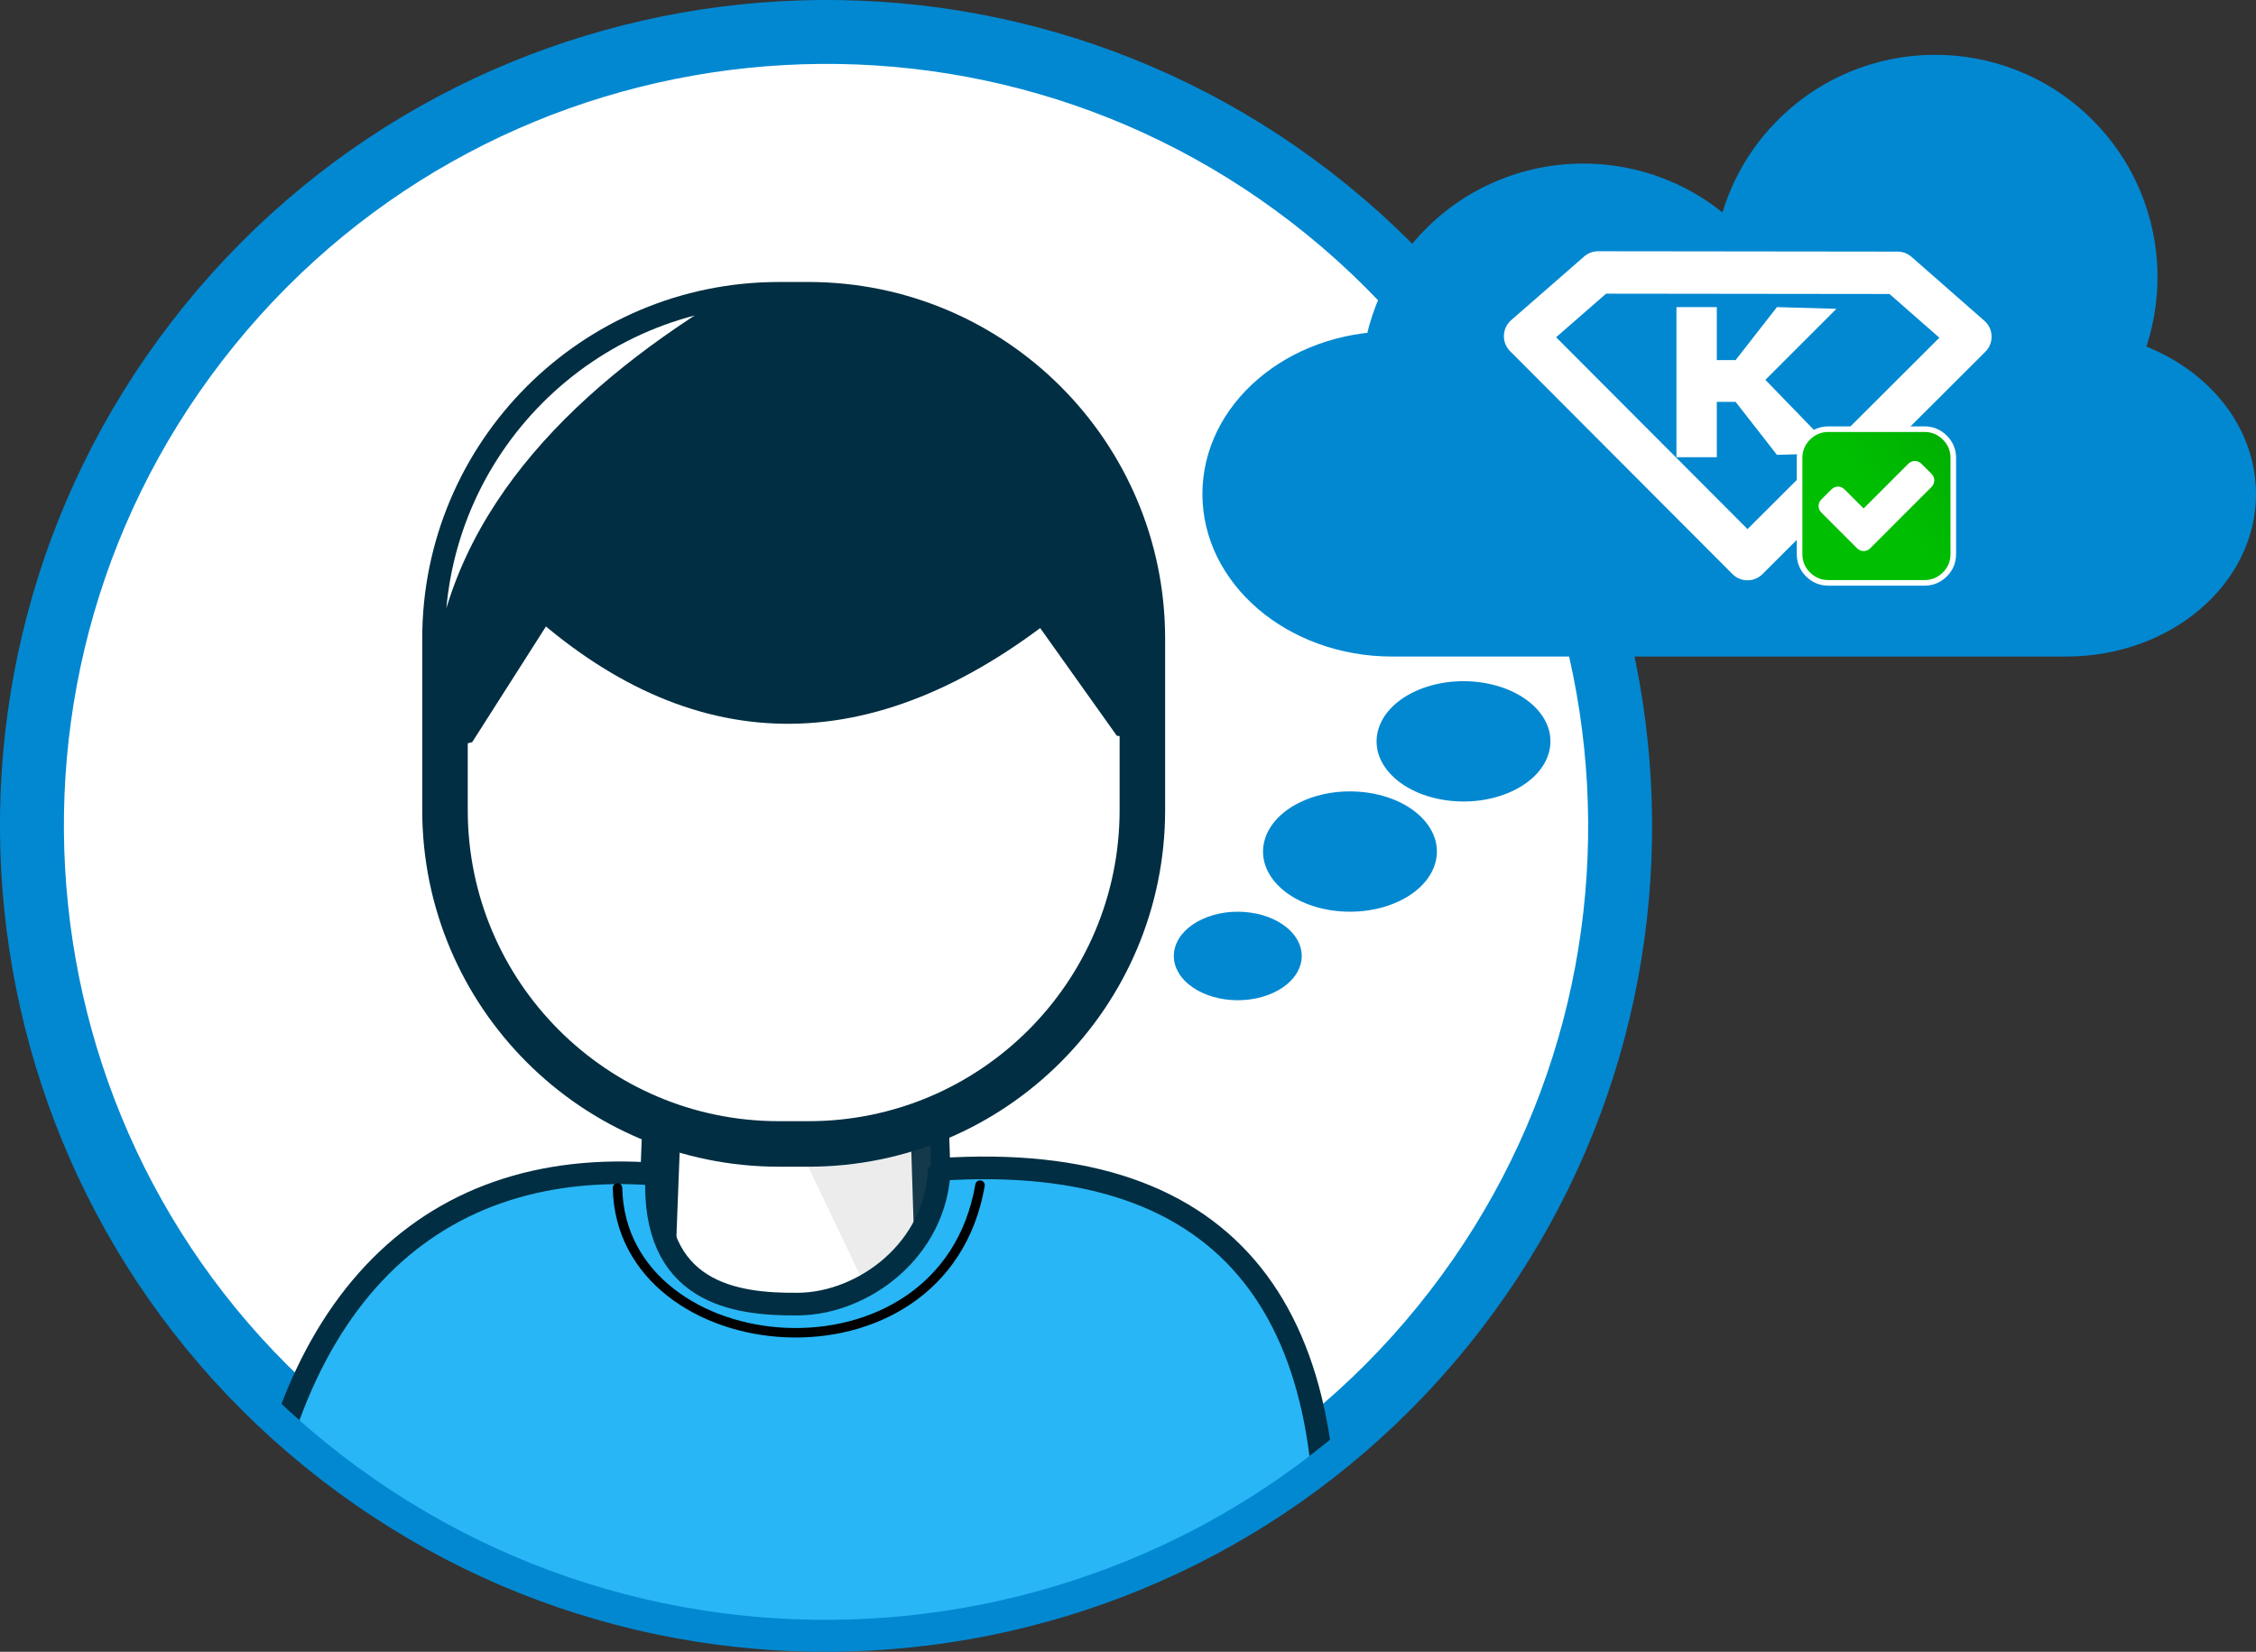 <?xml version="1.0" standalone="no"?>
<!DOCTYPE svg PUBLIC "-//W3C//DTD SVG 1.1//EN" "http://www.w3.org/Graphics/SVG/1.1/DTD/svg11.dtd">
<!--Generator: Xara Designer (www.xara.com), SVG filter version: 6.2.0.0-->
<svg stroke-width="0.501" stroke-linejoin="bevel" fill-rule="evenodd" xmlns:xlink="http://www.w3.org/1999/xlink" xmlns="http://www.w3.org/2000/svg" version="1.1" overflow="visible" width="141.146pt" height="103.362pt" viewBox="0 0 141.146 103.362">
 <rect x="0" y="0" width="141.146" height="103.362" fill="#333333" stroke="none"/>
 <defs>
  <linearGradient id="LinearGradient" gradientUnits="userSpaceOnUse" x1="0" y1="0" x2="-18.237" y2="-14.957" gradientTransform="translate(136.282 86.069)">
   <stop offset="0" stop-color="#007f01"/>
   <stop offset="1" stop-color="#00bf02"/>
  </linearGradient>
 </defs>
 <g id="Document" fill="none" stroke="black" font-family="Times New Roman" font-size="16" transform="scale(1 -1)">
  <g id="Spread" transform="translate(0 -103.362)">
   <g id="Layer 1">
    <g id="Group">
     <g id="ClipView">
      <path d="M 13.112,83.008 C 30.404,104.298 61.718,107.542 83.008,90.25 C 104.298,72.958 107.542,41.644 90.25,20.354 C 72.958,-0.936 41.644,-4.18 20.354,13.112 C -0.936,30.404 -4.18,61.718 13.112,83.008 Z" stroke="#0288d1" fill="#ffffff" stroke-width="4" stroke-linejoin="round" stroke-linecap="round" marker-start="none" marker-end="none" stroke-miterlimit="79.84"/>
      <clipPath id="ClipPath">
       <path d="M 13.112,83.008 C 30.404,104.298 61.718,107.542 83.008,90.25 C 104.298,72.958 107.542,41.644 90.25,20.354 C 72.958,-0.936 41.644,-4.18 20.354,13.112 C -0.936,30.404 -4.18,61.718 13.112,83.008 Z"/>
      </clipPath>
      <g clip-path="url(#ClipPath)">
       <g id="Group_1">
        <g id="Group_2">
         <g id="Group_3">
          <g id="Group_4">
           <g id="Group_5">
            <g id="Group_6">
             <path d="M 41.437,34.324 L 40.883,19.835 L 49.353,8.83 L 58.563,20.392 L 58.123,34.324 L 41.437,34.324 Z" stroke="#012e42" fill="#ffffff" stroke-width="2.403" stroke-linejoin="miter" stroke-linecap="round" marker-start="none" marker-end="none" stroke-miterlimit="79.84"/>
             <g id="ClipView_1" stroke="none">
              <path d="M 41.437,34.324 L 40.883,19.835 L 49.353,8.83 L 58.563,20.392 L 58.123,34.324 L 41.437,34.324 Z" marker-start="none" marker-end="none"/>
              <clipPath id="ClipPath_1">
               <path d="M 41.437,34.324 L 40.883,19.835 L 49.353,8.83 L 58.563,20.392 L 58.123,34.324 L 41.437,34.324 Z"/>
              </clipPath>
              <g clip-path="url(#ClipPath_1)">
               <path d="M 47.942,35.847 L 56.644,17.627 L 67.467,25.152 L 70.576,29.975 L 61.783,36.316 L 47.942,35.847 Z" stroke-opacity="0.145" fill="#7f7f7f" stroke-width="3.462" stroke-linejoin="miter" stroke-linecap="round" marker-start="none" marker-end="none" stroke-miterlimit="79.84" fill-opacity="0.145"/>
              </g>
             </g>
            </g>
            <path d="M 47.325,82.425 C 38.454,77.12 30.691,69.809 29.587,59.682 C 27.152,77.112 38.08,82.122 47.325,82.425 Z" stroke="#28b6f6" fill="#ffffff" stroke-width="0.791" stroke-linejoin="round" stroke-linecap="round" marker-start="none" marker-end="none" stroke-miterlimit="79.84"/>
            <path d="M 58.515,51.452 C 59.501,51.452 60.303,52.254 60.303,53.239 C 60.303,54.227 59.501,55.027 58.515,55.027 C 57.527,55.027 56.728,54.227 56.728,53.239 C 56.728,52.254 57.527,51.452 58.515,51.452 Z" stroke="#28b6f6" fill="#012e42" stroke-width="0.308" stroke-linejoin="miter" marker-start="none" marker-end="none" stroke-miterlimit="79.84"/>
            <path d="M 40.639,51.452 C 41.623,51.452 42.425,52.254 42.425,53.239 C 42.425,54.227 41.623,55.027 40.639,55.027 C 39.648,55.027 38.849,54.227 38.849,53.239 C 38.849,52.254 39.648,51.452 40.639,51.452 Z" stroke="#28b6f6" fill="#012e42" stroke-width="0.308" stroke-linejoin="miter" marker-start="none" marker-end="none" stroke-miterlimit="79.84"/>
            <path d="M 44.798,39.164 C 46.297,38.457 47.905,38.097 49.577,38.097 C 51.211,38.097 52.786,38.443 54.264,39.12 C 55.161,39.533 55.553,40.594 55.141,41.493 C 54.727,42.389 53.666,42.781 52.769,42.369 C 51.763,41.909 50.69,41.675 49.577,41.675 C 48.436,41.675 47.341,41.917 46.322,42.396 C 45.428,42.819 44.362,42.436 43.943,41.542 C 43.522,40.649 43.903,39.585 44.798,39.164 Z" stroke="#28b6f6" fill="#012e42" stroke-width="0.308" stroke-linejoin="miter" marker-start="none" marker-end="none" stroke-miterlimit="79.84"/>
            <g id="Group_7">
             <path d="M 27.841,63.401 L 27.841,52.671 C 27.841,41.137 37.199,31.779 48.733,31.779 L 50.58,31.779 C 62.113,31.779 71.472,41.137 71.472,52.671 L 71.472,63.401 C 71.472,74.932 62.113,84.292 50.58,84.292 L 48.733,84.292 C 37.199,84.292 27.841,74.932 27.841,63.401 Z" stroke="#012e42" fill="#ffffff" stroke-width="2.848" stroke-linejoin="miter" stroke-linecap="round" marker-start="none" marker-end="none" stroke-miterlimit="79.84"/>
             <g id="ClipView_2">
              <path d="M 27.841,63.401 L 27.841,52.671 C 27.841,41.137 37.199,31.779 48.733,31.779 L 50.58,31.779 C 62.113,31.779 71.472,41.137 71.472,52.671 L 71.472,63.401 C 71.472,74.932 62.113,84.292 50.58,84.292 L 48.733,84.292 C 37.199,84.292 27.841,74.932 27.841,63.401 Z" stroke="none" marker-start="none" marker-end="none"/>
              <clipPath id="ClipPath_2">
               <path d="M 27.841,63.401 L 27.841,52.671 C 27.841,41.137 37.199,31.779 48.733,31.779 L 50.58,31.779 C 62.113,31.779 71.472,41.137 71.472,52.671 L 71.472,63.401 C 71.472,74.932 62.113,84.292 50.58,84.292 L 48.733,84.292 C 37.199,84.292 27.841,74.932 27.841,63.401 Z"/>
              </clipPath>
              <g clip-path="url(#ClipPath_2)">
               <g id="Group_8">
                <path d="M 28.328,57.694 L 26.697,58.673 L 26.697,65.217 C 26.697,76.126 35.552,84.979 46.459,84.979 L 52.854,84.979 C 63.759,84.979 72.613,76.126 72.613,65.217 L 72.613,59.715 L 71.051,58.152 L 65.385,66.114 C 54.05,57.062 43.567,57.486 33.842,66.344 L 28.328,57.694 Z" stroke="#012e42" fill="#012e42" stroke-width="2.88" stroke-linejoin="miter" stroke-linecap="round" marker-start="none" marker-end="none" stroke-miterlimit="79.84"/>
                <g id="ClipView_3" stroke="none">
                 <path d="M 28.328,57.694 L 26.697,58.673 L 26.697,65.217 C 26.697,76.126 35.552,84.979 46.459,84.979 L 52.854,84.979 C 63.759,84.979 72.613,76.126 72.613,65.217 L 72.613,59.715 L 71.051,58.152 L 65.385,66.114 C 54.05,57.062 43.567,57.486 33.842,66.344 L 28.328,57.694 Z" marker-start="none" marker-end="none"/>
                 <clipPath id="ClipPath_3">
                  <path d="M 28.328,57.694 L 26.697,58.673 L 26.697,65.217 C 26.697,76.126 35.552,84.979 46.459,84.979 L 52.854,84.979 C 63.759,84.979 72.613,76.126 72.613,65.217 L 72.613,59.715 L 71.051,58.152 L 65.385,66.114 C 54.05,57.062 43.567,57.486 33.842,66.344 L 28.328,57.694 Z"/>
                 </clipPath>
                 <g clip-path="url(#ClipPath_3)">
                  <path d="M 27.079,61.114 C 28.242,71.77 36.414,79.462 45.745,85.047 C 36.017,84.728 24.519,79.454 27.079,61.114 Z" fill="#ffffff" stroke-width="0.835" stroke-linejoin="round" stroke-linecap="round" marker-start="none" marker-end="none" stroke-miterlimit="79.84"/>
                 </g>
                </g>
               </g>
              </g>
             </g>
            </g>
            <path d="M 58.767,30.184 C 77.358,31.421 84.387,20.786 82.688,2 C 60.299,-1.45 37.908,-2.913 15.517,2.043 C 16.98,21.477 26.499,31.022 41.085,29.882 C 40.74,22.436 45.953,21.712 49.963,21.758 C 54.025,21.803 58.563,25.152 58.767,30.184 Z" stroke="#012e42" fill="#28b6f6" stroke-width="1.416" stroke-linejoin="miter" marker-start="none" marker-end="none" stroke-miterlimit="79.84"/>
            <path d="M 38.635,29.03 C 38.842,17.908 59.029,15.948 61.316,29.201" fill="none" stroke="#000000" stroke-width="0.593" stroke-linejoin="round" stroke-linecap="round" stroke-miterlimit="79.84"/>
           </g>
          </g>
         </g>
        </g>
       </g>
      </g>
     </g>
     <g id="Group_9" stroke-linecap="round" stroke="none" fill="#0288d1" stroke-miterlimit="79.84">
      <path d="M 89.1,88.934 C 94.462,94.43 103.275,94.539 108.77,89.176 C 114.266,83.814 114.375,75.001 109.012,69.506 C 103.65,64.01 94.837,63.901 89.342,69.264 C 83.846,74.626 83.737,83.439 89.1,88.934 Z" stroke-width="6.668" stroke-linejoin="round" marker-start="none" marker-end="none" stroke-miterlimit="277.022"/>
      <path d="M 75.229,72.451 L 75.229,72.45 C 75.229,66.836 80.544,62.279 87.092,62.279 L 129.283,62.279 C 135.831,62.279 141.146,66.836 141.146,72.45 L 141.146,72.451 C 141.146,78.065 135.831,82.622 129.283,82.622 L 87.092,82.622 C 80.544,82.622 75.229,78.065 75.229,72.451 Z" stroke-width="4.106" stroke-linejoin="miter" marker-start="none" marker-end="none" stroke-miterlimit="277.022"/>
      <path d="M 111.12,95.738 C 116.482,101.234 125.295,101.343 130.79,95.98 C 136.286,90.618 136.395,81.805 131.032,76.31 C 125.67,70.814 116.857,70.705 111.362,76.068 C 105.866,81.43 105.757,90.243 111.12,95.738 Z" stroke-width="6.668" stroke-linejoin="round" marker-start="none" marker-end="none" stroke-miterlimit="277.022"/>
     </g>
     <path d="M 75.221,45.846 C 77.058,46.693 79.546,46.349 80.77,45.077 C 81.995,43.805 81.499,42.084 79.661,41.236 C 77.824,40.389 75.336,40.733 74.112,42.005 C 72.887,43.277 73.383,44.998 75.221,45.846 Z" stroke="none" fill="#0288d1" stroke-width="4.876" stroke-linejoin="round" stroke-linecap="round" marker-start="none" marker-end="none" stroke-miterlimit="79.84"/>
     <path d="M 81.442,53.207 C 83.94,54.36 87.321,53.892 88.986,52.164 C 90.651,50.435 89.975,48.095 87.478,46.943 C 84.98,45.79 81.599,46.258 79.934,47.986 C 78.269,49.715 78.945,52.055 81.442,53.207 Z" stroke="none" fill="#0288d1" stroke-width="6.627" stroke-linejoin="round" stroke-linecap="round" marker-start="none" marker-end="none" stroke-miterlimit="79.84"/>
     <path d="M 88.546,60.104 C 91.044,61.257 94.425,60.789 96.09,59.061 C 97.755,57.332 97.079,54.992 94.582,53.84 C 92.084,52.687 88.703,53.155 87.038,54.883 C 85.373,56.612 86.049,58.952 88.546,60.104 Z" stroke="none" fill="#0288d1" stroke-width="6.627" stroke-linejoin="round" stroke-linecap="round" marker-start="none" marker-end="none" stroke-miterlimit="79.84"/>
     <g id="Group_10">
      <g id="Group_11" stroke-miterlimit="79.84">
       <g id="Group_12">
        <g id="Group_13">
         <g id="Group_14">
          <path d="M 109.331,68.376 L 123.277,82.292 L 118.718,86.291 L 99.986,86.313 L 95.417,82.325 L 109.331,68.376 Z" stroke="#ffffff" stroke-width="2.654" fill-rule="nonzero" stroke-linejoin="round" stroke-linecap="round" marker-start="none" marker-end="none" stroke-miterlimit="212.754"/>
          <path d="M 104.887,74.752 L 104.887,84.144 L 107.412,84.144 L 107.412,80.829 L 108.587,80.829 L 111.174,84.144 L 114.894,84.038 L 110.45,79.593 L 114.894,75.008 L 111.174,74.9 L 108.587,78.215 L 107.412,78.215 L 107.412,74.752 L 104.887,74.752 Z" stroke="none" fill="#ffffff" stroke-width="0.025" stroke-linejoin="miter" marker-start="none" marker-end="none" stroke-miterlimit="212.754"/>
         </g>
        </g>
       </g>
      </g>
      <path d="M 113.821,74.842 L 113.821,68.967 C 113.821,68.282 114.377,67.726 115.062,67.726 L 119.731,67.726 C 120.416,67.726 120.972,68.282 120.972,68.967 L 120.972,74.842 C 120.972,75.527 120.416,76.083 119.731,76.083 L 115.062,76.083 C 114.377,76.083 113.821,75.527 113.821,74.842 Z" stroke="#ffffff" fill="#ffffff" stroke-width="0.35" stroke-linejoin="round" stroke-linecap="round" marker-start="none" marker-end="none" stroke-miterlimit="79.84"/>
      <path d="M 116.879,69.172 L 120.725,73.019 C 120.803,73.098 120.842,73.192 120.842,73.302 C 120.842,73.408 120.803,73.503 120.725,73.583 L 120.086,74.221 C 120.006,74.3 119.911,74.339 119.803,74.34 C 119.695,74.339 119.601,74.3 119.521,74.221 L 116.599,71.296 L 115.277,72.617 C 115.196,72.697 115.103,72.737 114.995,72.737 C 114.886,72.737 114.792,72.697 114.711,72.617 L 114.072,71.98 C 113.995,71.899 113.955,71.805 113.955,71.697 C 113.955,71.588 113.995,71.495 114.072,71.416 L 116.315,69.172 C 116.395,69.095 116.489,69.054 116.599,69.054 C 116.705,69.054 116.799,69.095 116.879,69.172 Z M 122.207,74.704 L 122.207,68.692 C 122.207,68.195 122.032,67.77 121.679,67.417 C 121.325,67.064 120.899,66.889 120.403,66.889 L 114.393,66.889 C 113.897,66.889 113.472,67.064 113.118,67.417 C 112.766,67.77 112.59,68.195 112.59,68.692 L 112.59,74.704 C 112.59,75.2 112.766,75.623 113.118,75.977 C 113.472,76.329 113.897,76.506 114.393,76.506 L 120.403,76.506 C 120.899,76.506 121.325,76.329 121.679,75.977 C 122.032,75.623 122.207,75.2 122.207,74.704 Z" stroke="#ffffff" stroke-width="0.35" fill-rule="nonzero" stroke-linejoin="round" stroke-linecap="round" marker-start="none" marker-end="none" stroke-miterlimit="79.84" fill="url(#LinearGradient)"/>
     </g>
    </g>
   </g>
  </g>
 </g>
</svg>

